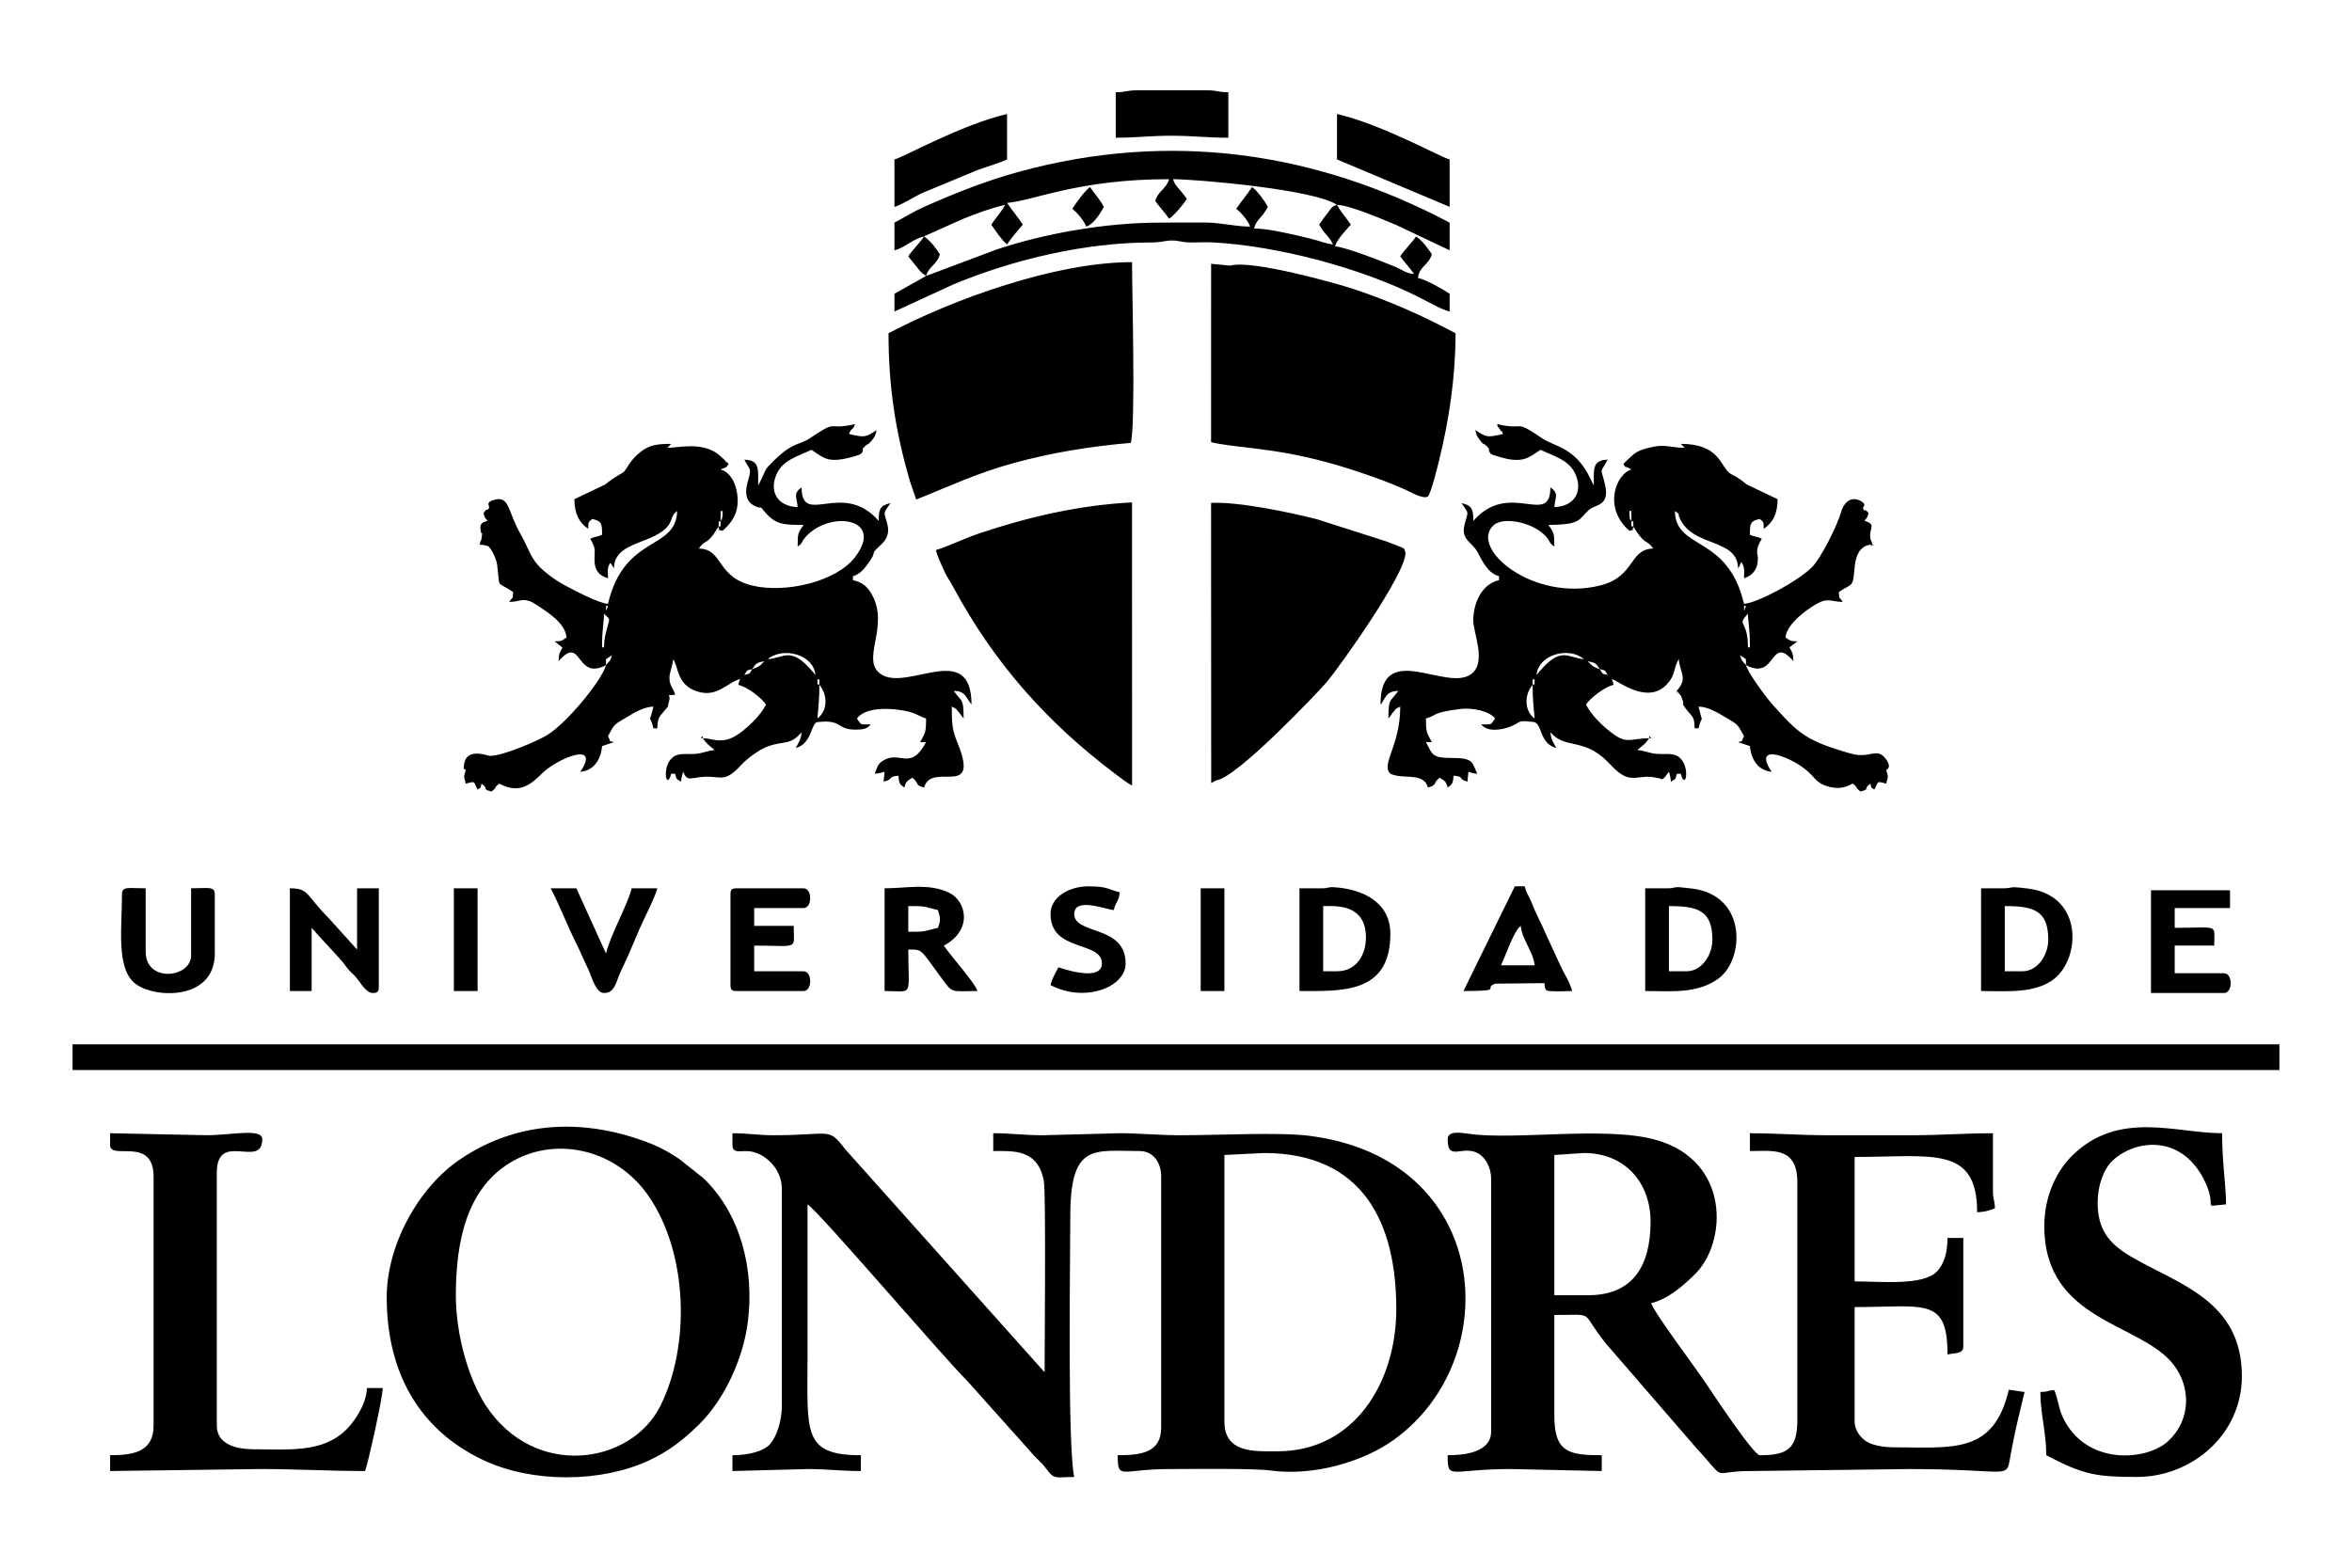 <?xml version="1.0" encoding="UTF-8"?>
<!DOCTYPE svg PUBLIC "-//W3C//DTD SVG 1.1//EN" "http://www.w3.org/Graphics/SVG/1.1/DTD/svg11.dtd">
<!-- Creator: CorelDRAW 2017 -->
<svg xmlns="http://www.w3.org/2000/svg" xml:space="preserve" width="50.8mm" height="33.867mm" version="1.1" style="shape-rendering:geometricPrecision; text-rendering:geometricPrecision; image-rendering:optimizeQuality; fill-rule:evenodd; clip-rule:evenodd"
viewBox="0 0 5079.98 3386.66"
 xmlns:xlink="http://www.w3.org/1999/xlink">
 <defs>
  <style type="text/css">
   <![CDATA[
    .fil0 {fill:none}
    .fil1 {fill:black}
   ]]>
  </style>
 </defs>
 <g id="Capa_x0020_1">
  <rect class="fil0" x="-0" width="5079.99" height="3386.66"/>
  <path class="fil1" d="M2759.75 3135.17c-46.43,0 -115.21,5.69 -115.21,-64.01l0 -576.07 85.34 -4.27c215.9,0 285.9,153.09 285.9,337.11 0,159.48 -91.34,307.24 -256.03,307.24zm-1177.75 -661.42c0,18.6 17.2,11.91 33.9,13.05 35.47,2.41 72.79,37.96 72.79,80.83l0 469.4c0,31.05 -10.52,65.07 -24.77,81.9 -14.76,17.43 -50.37,24.77 -81.92,24.77l0 34.14 162.16 -4.27c44.23,0 71.57,4.27 115.21,4.27l0 -34.14c-127.23,0 -115.21,-50.49 -115.21,-213.36 0,-109.52 0,-219.05 0,-328.57 27.75,18.59 292.78,329.87 344.52,380.9l137.04 153.14c11.7,14.67 23.4,22.42 34.63,37.9 17.36,23.9 21.08,16.93 59.88,16.93 -14.92,-64.02 -8.53,-476.55 -8.53,-563.27 0,-159.18 51.2,-140.81 149.35,-140.81 29.87,0 46.93,24.61 46.93,55.48l0 541.92c0,53.13 -41.08,59.74 -93.87,59.74 0,54.86 7.04,29.87 110.94,29.87 47.38,0 181.97,-1.94 218.79,3.1 91.15,12.5 199.02,-17.33 267.71,-67.07 242.61,-175.67 210.18,-607.22 -184.65,-656.06 -65.36,-8.08 -193.38,-1.12 -276.24,-1.12 -49.07,0 -88.27,-4.32 -132.29,-4.32l-166.42 4.32c-41.5,0 -65.81,-4.27 -106.67,-4.27l0 38.41c43.08,0 96.84,-4.95 109.39,65.55 4.62,25.94 1.55,369.19 1.55,412.38l-430.98 -482.2c-36.85,-48.3 -29.89,-29.87 -153.62,-29.87 -36.14,0 -54.3,-4.27 -89.62,-4.27l0 25.6zm1847.7 324.32l-72.54 0 0 -302.98 64 -4.27c88.02,0 144.2,63.42 143.85,149.34 -0.38,94.62 -38.07,157.91 -135.31,157.91zm-302.97 -337.12c0,48.7 30.63,13.02 64.16,29.72 16.45,8.2 29.71,30.42 29.71,55.62l0 546.21c0,45.36 -57.87,51.2 -93.87,51.2 0,55.1 3.79,29.87 136.55,29.87l196.28 4.27 0 -34.14c-70.99,0 -102.4,-6.07 -102.4,-85.34l0 -217.63c92.92,0 52.77,-10.4 112.26,62.68l193.95 224.24c72.07,77.78 25.59,49.67 120.47,50.17l341.41 -4.25c226.8,0 206.72,26.03 218.01,-33.76 2.88,-15.28 5.53,-29.19 9.19,-46.27 5.79,-27.05 13.81,-58.56 20.3,-86.38l-34.02 -5.01c-32.55,140.04 -121.06,124.48 -247.62,124.48 -20.38,0 -43.05,-3.49 -57.18,-11.09 -14.05,-7.55 -28.16,-25.18 -28.16,-44.38l0 -247.5c151.53,0 200.56,-22.66 200.56,102.42 15.89,-3.71 34.13,-0.8 34.13,-17.07l0 -234.7 -34.13 0c0,30.46 -6.89,55.39 -22.13,71.75 -29.84,32.06 -119.01,22.13 -178.43,22.13l0 -268.83c166.5,0 264.57,-25.9 264.57,119.48 13.85,-0.31 29.1,-4.08 38.4,-8.53 -0.43,-19.31 -4.28,-16.96 -4.28,-38.41l0 -123.75c-63.28,0 -111.32,4.27 -174.94,4.27l-183.49 0c-60.85,0 -105.95,-4.27 -166.42,-4.27l0 38.41c50.36,0 102.41,-9.88 102.41,68.27l0 512.06c0,61.82 -19.69,76.81 -81.08,76.81 -14.23,0 -111.8,-148.8 -120.33,-161.3 -17.99,-26.39 -109.5,-149.05 -114.36,-167.27 36.84,-8.59 70.92,-38.96 95.01,-62.87 69.02,-68.55 76.62,-243.86 -83.91,-289.61 -107.63,-30.67 -306.08,1.09 -404.88,-13.37 -18.29,-2.67 -45.74,-6.83 -45.74,11.67zm-2120.8 -797.96l0 0zm763.83 -183.49c17.57,20.21 18.89,55.58 -4.27,72.55 2,-23.94 4.27,-42.12 4.27,-72.55zm-4.27 -12.8c4.37,4.71 4.27,-7.46 4.27,12.8 -4.36,-4.71 -4.27,7.46 -4.27,-12.8zm-4.26 -8.54l4.26 8.54 -4.26 -8.54zm-157.88 4.27l-4.28 4.27 4.28 -4.27zm4.26 -4.27l-4.26 4.27 4.26 -4.27zm0 0c7.49,-11.17 2.15,-8.82 17.07,-12.8 -7.49,11.18 -2.16,8.83 -17.07,12.8zm17.07 -12.8c8.28,-12.37 8.82,-13.16 25.61,-17.07 -6.32,8.62 -13.66,13.88 -25.61,17.07zm34.14 -21.33l-8.53 4.26 8.53 -4.26zm-349.91 12.8l0 -12.8 12.8 -8.53c-3.24,12.14 -5.6,13.05 -12.8,21.33zm0 -12.8l-4.9 -8.32 4.9 8.32zm349.91 0c3.92,-3.41 -0.36,-1.78 10.15,-6.91 34.16,-16.69 88.88,0.48 92.26,41.04l-7.78 -9.28c-45.81,-52.75 -59.33,-27.79 -94.63,-24.85zm-337.11 -8.53l0 0zm-17.07 -17.07l-4.27 0c0,-42.6 4.27,-54.91 4.27,-72.55 12.42,13.1 13.32,7.14 7.49,28.11 -4.4,15.77 -7.49,26.28 -7.49,44.44zm4.27 -85.35c0,-10.91 6.76,-0.68 2.53,0 -0.04,0.01 -2.53,11.91 -2.53,0zm247.49 -187.76c0,20.27 0.09,8.09 -4.26,12.8 0,-20.26 -0.1,-8.09 4.26,-12.8zm0 0l0 -21.33 4.27 0c0,3.16 0.31,9.51 -0.37,12.43 -1.92,8.24 -1.09,4.48 -3.9,8.9zm-132.28 -153.61l1.28 1.27c-0.09,-0.08 -1.7,-0.85 -1.28,-1.27zm17.07 -4.27l-8.32 4.91 8.32 -4.91zm110.95 170.68c2.77,10.43 -1.9,5.78 8.53,8.54 18.33,-15.93 33.57,-35.92 32.62,-67.78 -0.81,-26.8 -12.12,-57.89 -36.89,-64.5 7.56,-4.8 12.39,-1.22 17.07,-12.8 -8.33,-6.11 -4.9,-4.55 -11.02,-10.32 -2.14,-2.01 -10.11,-9.18 -11.27,-10.06 -36.27,-27.41 -85.58,-13.76 -109.99,-13.76 0.52,-0.4 8.01,-8.14 8.54,-8.53 -30.86,0 -46.72,2.58 -64.81,16.27 -23.87,18.07 -30.63,37.2 -37.24,43.84 -4.34,4.36 -18.76,9.77 -40.58,27.69l-66.47 31.67c0,32.21 10.77,51.22 29.87,64.02 0.38,-16.95 -0.05,-13.2 8.54,-21.34 20.57,4.79 21.33,9.4 21.33,34.14 -10.03,4.81 -15.56,3.71 -25.6,8.53 3.18,6.01 7.27,12.59 9.09,20.33 3.62,15.37 -11.33,54.16 29.32,65.02 0,-9.04 -1.81,-20.31 2.09,-28.03 4.31,-8.54 2.67,-4.88 10.7,6.69 0.81,-36.44 30.93,-46.86 67.08,-60.95 71.68,-27.95 46.57,-46.02 69.48,-62.8 -1.91,85.7 -114.37,50.39 -149.35,200.56 -21.38,-1.78 -73.09,-29.44 -92.5,-39.8 -19.56,-10.41 -43.71,-27.27 -58.6,-43.8 -17.57,-19.52 -22.92,-41.62 -36.85,-65.56 -29.51,-50.74 -23.74,-85.19 -58.15,-75.59 -18.38,5.13 -10.41,12.1 -10.81,14.78 -1.16,7.84 6.51,-3.78 -2.86,6.11 -3.15,3.31 -0.05,-4.74 -9.06,7.56 3.36,12.63 1.73,6.92 8.52,17.07 -14.9,3.99 -16.88,8.03 -14.32,22.43 2.49,13.94 4.48,-8.08 1.91,12.5 -1.59,12.67 -1.28,1.8 -4.65,16.28l4.46 0.43c0.02,0 5.08,0.26 7.73,1.12 9.1,2.97 4.13,-1.51 11.82,8.28 5.6,7.13 12.67,24.32 13.86,33.37 7.21,54.86 -3.65,33.55 34.67,59.21 -1.53,18.35 0.6,7.7 -8.53,21.34 22.55,0 25.55,-7.78 44,-1.67 8.94,2.97 24.25,14.22 32.05,19.49 18.17,12.28 45.5,32.72 47.69,58.99 -9.8,6.56 -8.57,8.16 -25.6,8.53l16.9 13.33c-5.81,10.78 -7.98,11.88 -8.36,29.34 51.59,-59.35 35.68,43.85 102.41,8.54 -8.68,32.5 -83.27,123.82 -126.57,150.81 -20.02,12.47 -97.16,46.14 -125.33,45.24 -2.43,-0.07 -47.15,-17.72 -53.93,14.77 -3.93,18.82 1.01,12.53 2.85,15.34 -4.55,19.54 -4.55,10.33 0,29.87 22.17,-5.16 15.4,-6.5 25.61,12.8 9.43,-6.55 5.31,-0.7 8.54,-12.8 17.71,12.97 -0.88,11.14 21.33,17.07 13.6,-9.96 3.47,-7.1 17.07,-17.07 44.1,23.34 68.12,1.72 92.72,-22.49 32.82,-32.29 127.7,-71 82.23,-3.11 29.07,-2.42 44.53,-26.44 46.94,-55.48l25.6 -8.53c-13.96,-5.05 -3.09,5.54 -12.79,-12.8 14.33,-27.09 12.56,-24.38 40.13,-40.94 15.44,-9.28 37.19,-22.6 58.01,-23.07 -10.8,46.36 -8.82,9.09 0,46.94l8.53 0c0,-24 5.47,-25.81 16.28,-39.21 13.5,-16.74 3.27,-0.99 8.38,-17.22 6.55,-20.84 -10.74,-13.43 13.75,-16.11 -3.54,-13.25 -11.66,-19.06 -12.33,-34.37 -0.59,-13.81 6.74,-26.52 8.06,-42.44 12.29,17.68 7.3,56.51 53.73,70.23 42.22,12.47 62.96,-19.98 91.35,-27.56 -3.48,6.21 -2.06,4.51 -4.26,12.8 19.75,4.61 49.75,27.76 59.74,42.67 -11.76,22.22 -30.44,40.59 -50.11,56.57 -10.47,8.51 -23.36,16.76 -36.3,19.37 -20.88,4.22 -32.15,-2.99 -50.14,-3.39 9.35,13.97 13.84,15.37 25.6,25.6 -15.31,1.27 -25.19,6.58 -38.91,8.02 -18.29,1.93 -33.82,-2.1 -46.71,4.5 -31,15.88 -19.17,79.56 -8.25,38.69l8.53 0c3.98,14.9 1.62,9.58 12.8,17.06 0.96,-11.52 2,-11.61 4.26,-21.33 3.49,5 3.7,11.75 12.37,14.23 0.37,0.11 1.62,0.08 1.98,0.12 0.35,0.05 1.57,-0.12 1.93,-0.11l9.16 -0.91c56.54,-10.89 57.73,18.04 100.39,-28.32 12.94,-14.07 40.14,-33.88 58.04,-40.12 36.17,-12.59 47.02,-1.3 72.16,-30.23 -1.32,15.89 -6.67,22.58 -12.79,34.13 35.88,-9.58 32.73,-54.46 47.04,-56.11 55.91,-6.42 39.61,17.19 84.82,16.27 12.49,-0.26 23.04,-1.47 30.29,-11.36 -23.36,0 -19.66,2.44 -29.87,-12.8 18.86,-25.76 76.95,-23.34 112.63,-14.49 17.24,4.28 23.76,11.02 36.72,14.49 0,31.67 -1.86,30.52 -12.81,51.2l12.81 0c-33.66,63.62 -56.48,17.33 -92.56,39.73 -14.06,8.73 -12.07,15.36 -18.38,28.55 11.52,-0.96 11.6,-2 21.33,-4.27l-2.14 21.33c24.69,-6.02 6.52,-10.68 32.01,-12.8 1.42,17.07 2.53,18.08 12.8,25.6 3.74,-14.02 6.19,-14.05 17.07,-21.33 16.05,11.75 3.86,15.53 25.6,21.33 15.5,-58.02 122.95,27.13 71.86,-97.45 -10.81,-26.35 -12.11,-39.47 -12.11,-77.5 13.03,6.9 5.99,1.54 14.46,11.13l11.14 14.48c0,-46.07 -4.38,-34.42 -21.34,-59.75 12.6,1.05 17.19,2.27 24.49,9.65l13.92 20.22c0,-140.24 -137.89,-27.95 -194.99,-65.3 -46.4,-30.36 18.79,-102.35 -19.98,-172.06 -9.84,-17.67 -20.14,-26.59 -41.06,-31.47l0 -8.53c15.82,-4.23 25.82,-17.84 34.28,-29.72 20.33,-28.54 -0.93,-13.27 25.99,-38.02 11.37,-10.48 19.49,-24.05 13.96,-44.67 -8.13,-30.4 -9.52,-21.04 6.84,-45.48 -21.76,5.07 -25.6,11.78 -25.6,38.4 -77.84,-89.54 -166.43,14.6 -166.43,-72.54 -19.03,13.95 -10.41,20.06 -8.53,42.67 -39.82,-0.88 -63.32,-30.3 -45.51,-71.09 13.43,-30.72 46.57,-38.83 75.38,-52.65 28.43,19.03 36.62,29.88 91.47,14.49 17.98,-5.04 17.81,-6.85 19.79,-14.19 1.02,-3.8 -5.11,2.09 2.7,-6.23 8.8,-9.38 6.41,-2.44 15.81,-13.57 7.38,-8.76 8.38,-11.73 11.05,-23.18 -24.06,16.13 -25.9,16.42 -59.73,8.53 5.46,-15.11 9.04,-7.3 12.79,-21.33 -63.46,14.79 -33.76,-12.5 -97.4,30.62 -22.4,15.17 -36.18,6.92 -78.71,49.31 -17.94,17.86 -14.8,15.35 -25.68,38.33l-4.22 8.58c-0.38,0.71 -1.22,2.15 -1.54,2.73 -0.31,0.58 -0.94,1.86 -1.54,2.72 0,-33.73 4.25,-54.71 -29.87,-55.47 13.38,25.27 16.2,16.44 6.92,49.66 -5.44,19.45 -4.85,41.31 16.41,50.75 20.31,9.03 5.24,-5.62 21.28,12.86 23.96,27.62 40.38,27.54 83.41,27.54 -11.95,17.83 -12.81,16.77 -12.81,46.94 12.07,-8.84 5.74,-6.39 15.53,-18.61 6.03,-7.52 1.59,-2.36 6.06,-6.74 53.5,-52.51 165.13,-34.89 102.93,47.46 -40.84,54.06 -150.91,79.08 -221.73,62.29 -79.62,-18.85 -62.54,-78.94 -116.15,-80.14 12.5,-18.64 16.43,-9.2 32.33,-31.68 2.49,-3.51 2.48,-4.03 5.02,-7.77 5.06,-7.49 0.46,-1.89 5.33,-7.49zm2521.9 524.87l0 0zm-763.82 -183.49c0,30.43 2.28,48.61 4.26,72.55 -23.14,-16.97 -21.83,-52.34 -4.26,-72.55zm4.26 -12.8c0,20.26 0.1,8.09 -4.26,12.8 0,-20.26 -0.09,-8.09 4.26,-12.8zm166.42 0l-4.26 -4.27 4.26 4.27zm-162.15 -8.54l-4.27 8.54 4.27 -8.54zm157.89 4.27l-4.28 -4.27 4.28 4.27zm-4.28 -4.27c-14.9,-3.97 -9.58,-1.62 -17.06,-12.8 14.91,3.98 9.58,1.63 17.06,12.8zm-17.06 -12.8c-11.95,-3.19 -19.3,-8.45 -25.6,-17.07 16.78,3.91 17.32,4.7 25.6,17.07zm-25.6 -17.07l-8.54 -4.26 8.54 4.26zm341.37 -4.26l2.35 -9.18 -2.35 9.18zm-12.8 -8.53l12.8 8.53 0 12.8c-7.2,-8.28 -9.56,-9.19 -12.8,-21.33zm0 0l0 0zm-439.52 42.66c3.7,-44.48 70.38,-61.98 102.41,-34.13 -35.83,-2.98 -48.87,-28.77 -96.59,27.15 -0.54,0.64 -1.47,1.74 -1.95,2.32 -0.49,0.58 -1.55,1.86 -1.95,2.33 -0.38,0.47 -1.26,1.57 -1.92,2.33zm456.59 -132.28c0,17.64 4.27,29.95 4.27,72.55l-4.27 0c0,-61.25 -25.79,-45.36 0,-72.55zm-8.53 -12.8c0,-10.91 6.75,-0.68 2.53,0 -0.05,0.01 -2.53,11.91 -2.53,0zm-243.23 -187.76c4.36,4.71 4.27,-7.46 4.27,12.8 -4.37,-4.71 -4.27,7.47 -4.27,-12.8zm0 0c-2.91,-4.58 -2.45,-0.07 -3.9,-8.9 -0.64,-3.87 -0.37,-8.48 -0.37,-12.43l4.27 0 0 21.33zm128.01 -153.61l1.27 1.27c-0.08,-0.08 -1.69,-0.85 -1.27,-1.27zm-12.8 -4.27l9.17 2.34 -9.17 -2.34zm-76.81 627.28c-43.79,0.97 -48.18,14.31 -84.14,-14.02 -20.16,-15.88 -40.57,-36.16 -52.41,-58.53 9.99,-14.91 39.99,-38.06 59.74,-42.67 -2.99,-11.29 0.34,-3.51 -4.27,-12.8 14.41,3.85 84.86,63.13 126.47,2.71 9.92,-14.42 8.19,-24.29 15.51,-39.95l3.1 -5.43c2.65,31.8 20.27,40.06 -4.26,68.27 8.79,21.77 -9.94,-15.83 5.75,7.05 5.05,7.35 2.4,1.16 6,11.07 6.41,17.64 -4.7,3.62 8.37,21.49 11.83,16.15 18.28,13.8 18.28,41.47l8.54 0c8.07,-34.62 10.2,-3.14 0,-46.94 20.82,0.47 42.57,13.79 58,23.07 27.57,16.56 25.81,13.85 40.15,40.94 -9.7,18.34 1.15,7.75 -12.81,12.8l25.61 8.53c2.42,29.04 17.87,53.06 46.93,55.48 -44.35,-66.23 45.78,-31.44 80.09,1 13.91,13.15 18.01,23.19 38.51,29.78 23.15,7.44 37.96,4.55 56.36,-5.18 13.6,9.97 3.47,7.11 17.07,17.07 22.21,-5.93 3.63,-4.1 21.33,-17.07 2.99,12.48 -0.54,6.15 8.53,12.8 10.23,-19.3 3.44,-17.96 25.61,-12.8 4.55,-19.54 4.55,-10.33 0,-29.87 0.01,-0.01 13.76,-3.74 -1.29,-23.88 -19.16,-25.63 -34.22,0.62 -74.74,-10.97 -98.48,-28.17 -113.23,-43.26 -170.37,-107.07 -13.06,-14.58 -51.87,-66.63 -56.57,-84.24 66.73,35.31 50.82,-67.89 102.42,-8.54 -0.4,-17.46 -2.56,-18.56 -8.54,-29.86l17.07 -12.81c-17.03,-0.37 -15.8,-1.97 -25.6,-8.53 2.67,-32.19 57.53,-69.24 76.69,-77.21 16.8,-6.99 26.02,0.4 47.05,0.4 -9.13,-13.64 -7.01,-2.99 -8.53,-21.34 30.75,-20.59 30.02,-7.57 34.33,-55.28 1.96,-21.61 10.44,-42.89 31.3,-46.45 25.56,-4.36 -10.88,7.71 6.91,-0.68 -3.36,-14.45 -3.1,-3.67 -4.64,-16.28 -2.31,-18.83 13.8,-27.92 -12.43,-34.93 6.79,-10.15 5.16,-4.44 8.54,-17.07 -9.64,-13.16 -8.04,2.23 -11.93,-12 -0.13,-0.47 10.77,-7.15 -7.61,-15.32 -21.92,-9.73 -35.35,9.73 -39.2,24.06 -7.74,28.73 -43.84,101.01 -63.19,120.3 -30.44,30.34 -116.47,76.72 -146.9,79.26 -34.99,-150.17 -147.44,-114.86 -149.36,-200.56 15.23,11.16 3.14,0.75 11.72,18.15 30,60.82 123.38,40.41 124.83,105.6 9.53,-13.71 4.58,-18.84 10.71,-6.69 3.89,7.72 2.1,18.99 2.1,28.03 15.91,-4.25 27.76,-17.02 29.57,-34.71 1.74,-16.82 -2.53,-16.36 -0.86,-27.44 1.36,-9.06 6.32,-16.84 9.69,-23.2 -10.03,-4.82 -15.57,-3.72 -25.6,-8.53 0,-24.74 0.76,-29.35 21.33,-34.14 8.59,8.14 8.16,4.39 8.53,21.34 19.11,-12.8 29.88,-31.81 29.88,-64.02l-66.47 -31.67c-25.51,-20.94 -30.28,-18.89 -38.36,-25.65 -18.93,-15.87 -22.27,-62.15 -104.27,-62.15 0.11,0.08 8.38,8.38 8.54,8.53 -31.91,0 -41.49,-9.33 -77.05,-0.24 -27.13,6.94 -30.13,10.86 -48.57,28.24 -7.6,7.16 0.33,1.01 -6.66,6.14 4.99,12.37 -0.23,1.82 17.07,12.8 -32.14,8.58 -62.63,81.56 -4.27,132.28 11.09,-2.94 4.75,1.58 8.54,-8.54l8.65 12.69c18.09,26.58 21,14.82 34.01,34.25 -51.89,1.16 -38.66,60.25 -112.68,79.34 -146.23,37.73 -285.62,-80.49 -232,-129.57 20.74,-18.99 79.51,-6.9 107.52,18.57 17.79,16.18 8.07,15.87 23.81,27.4 0,-30.17 -0.86,-29.11 -12.8,-46.94 72.32,0 65.02,-12.37 87.31,-32.16 14.5,-12.89 46.14,-7.47 34.79,-55.53 -9.42,-39.94 -11.62,-19.99 5.9,-53.12 -34.11,0.76 -29.86,21.74 -29.86,55.47l-3.08 -5.45c-0.72,-1.41 -4.12,-8.36 -4.23,-8.58 -32.26,-68.35 -76.41,-68.7 -104.38,-87.64 -63.64,-43.12 -33.94,-15.83 -97.41,-30.62 2.46,9.21 1.9,4.42 6.03,11.05 8.94,14.35 -0.22,-9.06 6.78,10.28 -33.83,7.89 -35.68,7.6 -59.74,-8.53 2.55,10.97 3.07,12.54 9.14,20.76 10.83,14.66 4.12,3.79 15.81,14.36 6.57,5.94 3.97,7.35 4.65,9.49 2.51,7.89 6.13,8.33 16.31,11.58 54.87,17.51 66.93,5.22 94.91,-13.51 28.81,13.82 61.96,21.93 75.38,52.65 17.81,40.79 -5.68,70.21 -45.51,71.09 1.87,-22.61 10.5,-28.72 -8.54,-42.67 0,87.14 -88.58,-17 -166.42,72.54 0,-26.62 -3.84,-33.33 -25.6,-38.4 16.36,24.44 14.98,15.08 6.84,45.48 -9.13,34.08 16.11,38.3 27.94,60.55 10.22,19.2 21.93,45.35 46.29,51.86l0 8.53c-39.09,9.1 -54.97,51.24 -55.72,85.44 -0.59,27.36 29.18,89.88 -2.86,116.27 -52.39,43.14 -197.45,-75.74 -197.45,67.12 7.03,-8.09 0.89,-1.1 6.89,-10.17 7.86,-11.88 9.79,-17.89 31.51,-19.7 -16.96,25.33 -21.33,13.68 -21.33,59.75 4.13,-4.76 0.95,-1.05 5.65,-7.16 3.65,-4.74 1.87,-3.22 5.49,-7.32 8.48,-9.59 1.44,-4.23 14.47,-11.13 0,85.53 -42.46,123.96 -21.34,145.09 27.76,13.31 71.91,-4.48 81.08,29.86 21.75,-5.8 9.55,-9.58 25.6,-21.33 10.88,7.28 13.32,7.31 17.07,21.33 10.26,-7.52 11.38,-8.53 12.8,-25.6 25.49,2.12 7.32,6.78 29.87,12.8l2.13 -21.33c7.59,2.27 7.68,3.31 19.21,4.27 -11.79,-24.56 -7.44,-34.26 -55.5,-34.12 -42.27,0.12 -41.07,-6.97 -55.45,-34.16l12.8 0c-10.94,-20.68 -12.8,-19.53 -12.8,-51.2 25.75,-6.88 10.29,-12.26 73.8,-20.38 27.65,-3.54 64.57,5.39 75.55,20.38 -10.21,15.24 -6.52,12.8 -29.87,12.8 12.37,16.89 42.63,12.41 60.96,5.54 28.24,-10.61 13.1,-15.13 51.64,-10.74 20.02,2.27 11.65,46.28 49.55,56.4 -6.11,-11.55 -11.47,-18.24 -12.8,-34.13 34.19,39.33 72.99,8.15 130.2,70.35 43.7,47.5 55.35,18.39 98.3,27.84 0.47,0.1 1.65,0.39 2.09,0.48 0.4,0.08 1.56,0.21 1.92,0.27 17.82,2.75 -2.26,7.79 13.13,0.08l10.39 -13.68c2.27,9.72 3.31,9.81 4.27,21.33 11.17,-7.48 8.82,-2.16 12.8,-17.06l8.53 0c10.92,40.87 22.76,-22.81 -8.25,-38.69 -11.63,-5.96 -25.65,-3.02 -42.77,-4.17 -17.26,-1.17 -25.76,-6.93 -42.86,-8.35 10.94,-9.51 16.17,-11.5 25.61,-25.6zm-3405.21 716.88l4766.44 0 0 -55.47 -4766.44 0 0 55.47zm827.83 486.47c0,-118.98 24.68,-236.73 126.54,-291.65 94.95,-51.19 220.54,-22.27 289.12,76.54 85.99,123.86 91.24,325.5 25.35,455.56 -63.37,125.11 -270.99,157.77 -376.26,-2.23 -35.62,-54.13 -64.75,-149.2 -64.75,-238.22zm-149.35 4.26c0,159.76 68.04,286.48 210.49,352.78 104.26,48.52 251.41,48.37 355.69,0.03 44.1,-20.45 76.77,-46.6 109.12,-78.62 55,-54.45 94.36,-141.76 104.55,-219.76 14.91,-114.2 -15.52,-234.72 -95.89,-311.68l-52.35 -41.52c-19.43,-12.74 -36.53,-23.2 -61.01,-32.87 -139.43,-55.07 -285.85,-51.6 -411.96,33.69 -91.28,61.75 -158.64,186.41 -158.64,297.95zm1143.6 -1723.15c71.76,-28.53 130.61,-57.06 211.89,-79.21 80.64,-21.97 163.15,-35.65 251.63,-43.19 10.69,-38.79 2.67,-326.59 2.67,-390.45 -165.49,0 -387.16,80.18 -525.93,153.62 0,116.6 15.11,211.56 45.46,317.25l14.28 41.98zm1105.21 -6.29c7.76,-10 20.66,-64.36 23.89,-77.29 21.82,-87.3 35.85,-182 35.85,-275.65 -70.02,-37.05 -138.31,-68.35 -220.24,-95.54 -39.28,-13.04 -221.61,-63.85 -266.22,-50.54l-41.48 -3.96 -0.1 385.23c48.06,12.42 131.89,10.86 252.93,44.25 50.54,13.94 116.72,36.27 164.44,57.39 16.19,7.17 38.35,21.34 50.93,16.11zm-456.6 612.81c44.49,-5.64 221.1,-192.24 237.7,-211.74 27.32,-32.12 173.42,-236.98 170.41,-280.36 -3.38,-11.32 -1.34,-7.9 -17.71,-14.8 -7.88,-3.32 -15.87,-6.12 -24.7,-9.53l-148.61 -47.52c-57.61,-14.69 -168.63,-38.22 -228.79,-35.33l0.26 605.03 11.44 -5.75zm-605.94 -497.44c2.72,13.06 10.01,27.06 15.82,40.73 7.27,17.09 12.99,23.29 21.18,38.55 88.38,164.59 203,293.55 350.71,404.6 13.11,9.86 21.7,16.9 35.91,24.98l-0.1 -611.79c-114.38,5.93 -222.87,31.25 -328.73,66.53 -33.47,11.16 -65.26,27.47 -94.79,36.4zm2393.89 1460.45c0,207.65 209.71,207.7 279.97,300.38 37.87,49.96 35.55,119.68 -12.04,163.84 -47.34,43.95 -179.02,53.56 -228.17,-51.65 -9.34,-19.98 -10.54,-41.97 -18.42,-58.39 -16.57,1.37 -11.12,3.85 -29.86,4.27 0,46.94 12.79,87.46 12.79,136.54 80.74,42.72 109.21,46.94 196.29,46.94 116.85,0 226.16,-90.36 226.16,-217.62 0,-164.64 -139.02,-199.13 -240.35,-258.91 -48.65,-28.71 -71.15,-59.67 -71.15,-116.6 0,-36.83 13.29,-72.84 32.94,-90.82 51.99,-47.6 153.28,-55.22 200.45,49.45 25.54,56.67 -11.23,50.22 43.98,45.63 0,-38.95 -8.54,-89.62 -8.54,-153.62 -99.47,0 -222.68,-50.6 -323.36,47.88 -33.84,33.11 -60.69,87.32 -60.69,152.68zm-4177.57 -174.96c0,34.01 93.88,-20.38 93.88,68.29l0 537.65c0,57.67 -45.07,64.01 -93.88,64.01l0 34.14 324.31 -4.27c80.48,0 145.93,4.27 226.17,4.27 5.88,-12.26 38.4,-159.68 38.4,-179.23l-34.14 0c-0.79,35.1 -29.4,78.62 -54.74,98.89 -50.47,40.39 -118.07,33.4 -188.5,33.4 -40.82,0 -81.07,-11.35 -81.07,-51.21l0 -546.19c0,-92.3 98.14,-7.04 98.14,-72.55 0,-24.43 -67.85,-8.53 -119.48,-8.53l-209.09 -4.27 0 25.6zm1758.08 -1962.9c0.86,-0.6 2.3,-2.36 2.72,-1.55l79.56 -35.66c31.1,-12.49 58.78,-23.16 92.67,-31.06 -8.71,16.46 -19.29,26.87 -29.86,42.66 7.46,11.16 24.25,35.44 34.13,42.68 10.2,-15.22 22.3,-29.04 34.14,-42.68 -11.47,-17.12 -22.67,-29.81 -34.14,-46.93 58.69,-4.89 153.24,-51.21 349.91,-51.21 -5.44,20.4 -24.31,26.14 -29.86,46.94 8.31,12.42 20.97,25.12 29.86,38.41 12.8,-8.58 30.07,-30.21 38.41,-42.68 -13.97,-20.86 -25.75,-27.23 -29.87,-42.67 48,0 305.83,21.88 354.18,55.48 28.45,0.63 101.3,32.6 127.46,43.22l115.76 54.92 0 -59.74c-289.74,-153.32 -603.88,-198.89 -929.39,-110.1 -71.5,19.5 -138.82,46.31 -205.62,76.02 -23.07,10.26 -42.74,22.8 -64.07,34.08l0 59.74c21.91,-5.1 37.89,-23.78 64.01,-29.87zm1058.27 81.08l0 0zm-1054 4.26l-68.28 38.41 0 38.4 128.58 -59.17c130.28,-53.67 282.31,-89.88 426.31,-90.03 21.43,-0.02 27.94,-3.78 42.76,-4.21 16.51,-0.48 20.85,3.96 42.26,4.23 15.27,0.19 32.05,-0.99 47.13,-0.19 141.45,7.59 320.4,55.34 445.2,118.08 18.07,9.08 49.19,27.18 66.84,31.29l0 -38.4c-14.84,-9.95 -49.34,-29.72 -68.27,-34.14 2.02,-24.25 23.95,-29.02 29.87,-51.2 -9.39,-14.02 -20.19,-29.07 -34.14,-38.41 -9.31,13.91 -24.82,28.75 -34.13,42.68 8.31,12.41 20.97,25.12 29.87,38.4 -18.03,-1.51 -24.2,-8.56 -40.19,-15.3 -28.43,-11.98 -106.34,-42.43 -130.5,-44.45 4.03,-15.1 24.37,-35.7 34.14,-46.94 -10.58,-15.79 -21.16,-26.2 -29.87,-42.66 -12.42,3.31 -13.35,9 -20.5,17.91 -7.61,9.48 -11.49,15.17 -17.9,24.75 11.02,20.83 18.84,21.85 29.86,42.68 -15.19,-1.27 -24.53,-6.14 -40.92,-10.29 -14.85,-3.77 -29.22,-7.48 -41.19,-10.02 -26.69,-5.66 -59.63,-13.83 -88.58,-13.83 5.59,-20.91 16.34,-21.37 29.87,-46.94 -6.52,-12.34 -23.36,-35.45 -34.13,-42.67 -11.47,17.13 -22.67,29.81 -34.14,46.94 9.71,7.11 26.87,27.19 29.87,38.41 -31.1,0 -62.55,-8.32 -93.71,-8.72 -33.99,-0.41 -68.51,0.18 -102.58,0.18 -115.23,-0.01 -247.82,23.34 -351.52,58.13l-152.01 57.08zm25.61 1408.18c-35.64,8.3 -24.44,8.53 -64.01,8.53l0 -55.48c39.57,0 28.37,0.23 64.01,8.54 2.2,9.21 8.52,19.32 0,38.41zm-115.22 -85.35l0 221.89c64.02,0 51.21,15.6 51.21,-89.61 31.33,0 25.11,-1.68 69.49,58.52 27.74,37.63 19.66,31.09 79.86,31.09 -4.47,-16.74 -56.81,-74.65 -72.54,-98.14 63.17,-33.43 48.45,-96.29 11.63,-114.04 -44.66,-21.52 -91.86,-9.71 -139.65,-9.71zm2457.9 179.22l-38.41 0 0 -140.82c61.56,0 93.88,8.88 93.88,72.55 0,33.21 -23.02,68.27 -55.47,68.27zm-42.67 -179.22l-46.94 0 0 221.89c52.93,0 116.39,6.23 157.49,-25.99 57.75,-45.25 63.65,-180.24 -55.72,-195.31 -48.4,-6.11 -28.96,-0.59 -54.83,-0.59zm-1438.04 179.22l-29.88 0 0 -140.82 17.07 0c48.05,0 74.02,20.76 75.26,64.44 1.14,39.86 -19.95,76.38 -62.45,76.38zm-34.14 -179.22l-46.94 0 0 221.89c91.93,0 196.29,6.45 196.29,-123.74 0,-68.95 -61.21,-96.71 -121.01,-100.46 -16.09,-1.01 -9.34,2.31 -28.34,2.31zm789.42 179.22l-38.4 0 0 -140.82c61.56,0 93.88,8.88 93.88,72.55 0,33.21 -23.02,68.27 -55.48,68.27zm-42.66 -179.22l-46.95 0 0 221.89c56.92,0 110.97,6.49 157.26,-26.23 57.36,-40.55 64.05,-179.99 -55.49,-195.07 -4.99,-0.63 -23.84,-2.73 -26.48,-2.9 -16.09,-1.02 -9.33,2.31 -28.34,2.31zm-2974.23 221.89l46.94 0 0 -136.54c21.07,24.24 43.17,46.76 65.04,71.5 7.55,8.55 7.44,10.62 15.01,19.13 6.23,7.01 10.65,9.95 16.83,17.31 8.43,10.05 20.51,32.87 35.39,32.87 9.85,0 12.81,-2.97 12.81,-12.8l0 -213.36 -46.94 0 0 132.28 -60.72 -67.29c-50.85,-51.3 -42.89,-64.99 -84.36,-64.99l0 221.89zm2261.61 -1796.48l243.22 102.41 0 -102.41c-19.7,-4.59 -143.45,-74.9 -243.22,-98.15l0 98.15zm-1310.02 1587.39l0 196.29c0,9.84 2.96,12.8 12.79,12.8l145.09 0c19.06,0 19.06,-42.67 0,-42.67l-106.68 0 0 -55.47c98.68,0 85.34,10.6 85.34,-42.67l-85.34 0 0 -38.41 106.68 0c19.06,0 19.06,-42.67 0,-42.67l-145.09 0c-9.83,0 -12.79,2.97 -12.79,12.8zm-1314.3 0c0,73.47 -12.47,156.78 26.43,191.2 38.6,34.17 174.12,40.84 174.12,-63.18l0 -128.02c0,-17.82 -14.8,-12.8 -51.2,-12.8l0 145.09c0,48.34 -98.15,60.36 -98.15,-8.54l0 -136.55c-36.4,0 -51.2,-5.02 -51.2,12.8zm1668.46 -1587.39l0 102.41c13.3,-3.09 41.25,-20.7 56.85,-28.5l120.56 -50.13c21.01,-8.05 48.14,-15.29 65.82,-23.78l0 -98.15c-99.77,23.25 -223.52,93.56 -243.23,98.15zm2713.94 1800.75l157.88 0c19.06,0 19.06,-42.67 0,-42.67l-106.68 0 0 -59.74 85.34 0c0,-48.03 12.4,-38.4 -85.34,-38.4l0 -42.68 119.48 0 0 -38.4 -170.68 0 0 221.89zm-2236 -1945.83l0 98.15c45.76,0 74.8,-4.28 119.47,-4.28 46.44,0 76.78,4.28 123.75,4.28l0 -98.15c-21.64,0 -23.25,-4.27 -46.94,-4.27l-149.35 0c-23.69,0 -25.3,4.27 -46.93,4.27zm874.76 1800.75c2.44,29.26 27.44,56.08 29.87,85.34l-72.54 0c9.88,-20.59 27.83,-74.47 42.67,-85.34zm-123.73 140.82c91.4,-0.01 39.72,-6.16 69.38,-15.95l105.56 -1.13c1.48,17.81 2.2,16.74 20.8,17.61 11.2,0.52 27.05,-0.54 38.94,-0.54 -4.39,-18.8 -17.91,-38.37 -25.55,-55.52 -8.73,-19.62 -17.46,-37.17 -25.6,-55.48 -9.03,-20.28 -16.3,-36.23 -25.72,-55.35 -4.94,-10.01 -8.15,-19.54 -12.82,-29.86 -5.14,-11.35 -9.51,-16.16 -12.72,-29.95l-21.33 0 -110.94 226.17zm-1856.24 4.26c24.22,0 25.5,-24.46 36.98,-48.36 9.35,-19.49 19.1,-40.93 26.43,-58.91 7.98,-19.62 17.33,-40.86 26.2,-59.15 6.13,-12.64 22.64,-47.02 25.6,-59.74l-55.47 0c-7.88,33.83 -46.28,101.34 -55.47,140.82l-64.01 -140.82 -55.48 0c19.67,37.17 34.39,77.59 54.07,116.62 10.16,20.13 17.6,39.1 27.07,58.28 7.38,14.92 15.72,51.26 34.08,51.26zm964.38 -170.68c0,82.99 110.95,57.48 110.95,106.67 0,42.31 -90.73,9.27 -93.88,8.54 -6.4,12.11 -13.66,23.76 -17.07,38.4 72.25,38.24 162.15,5.98 162.15,-46.94 0,-83.65 -110.94,-61.09 -110.94,-106.67 0,-37.06 67.28,-10.04 85.34,-8.54 4.37,-18.73 11.1,-17.83 12.8,-38.4 -25.89,-6.04 -24.19,-12.81 -68.27,-12.81 -39.92,0 -81.08,22.54 -81.08,59.75zm324.31 166.41l51.21 0 0 -221.89 -51.21 0 0 221.89zm-1613 0l51.21 0 0 -221.89 -51.21 0 0 221.89zm1019.86 -1544.72c5.45,-20.39 23.87,-24.49 29.87,-46.93 -9.38,-14.02 -20.19,-29.07 -34.14,-38.41 -9.31,13.91 -24.82,28.75 -34.13,42.68 5.64,8.41 10.65,13.05 17.01,21.38 7.94,10.42 10.23,13.82 21.39,21.28zm315.77 -145.08c9.71,7.11 26.88,27.19 29.88,38.41 15.61,-4.17 30.88,-28.46 38.4,-42.68 -8.72,-16.46 -19.29,-26.87 -29.87,-42.67 -11.66,7.8 -29.96,34.32 -38.41,46.94zm1246.02 1143.61l4.27 0 -3.56 -4.98 -0.71 4.98zm-2043.98 0l0 -4.27 -4.98 3.55 4.98 0.72z"/>
 </g>
</svg>
